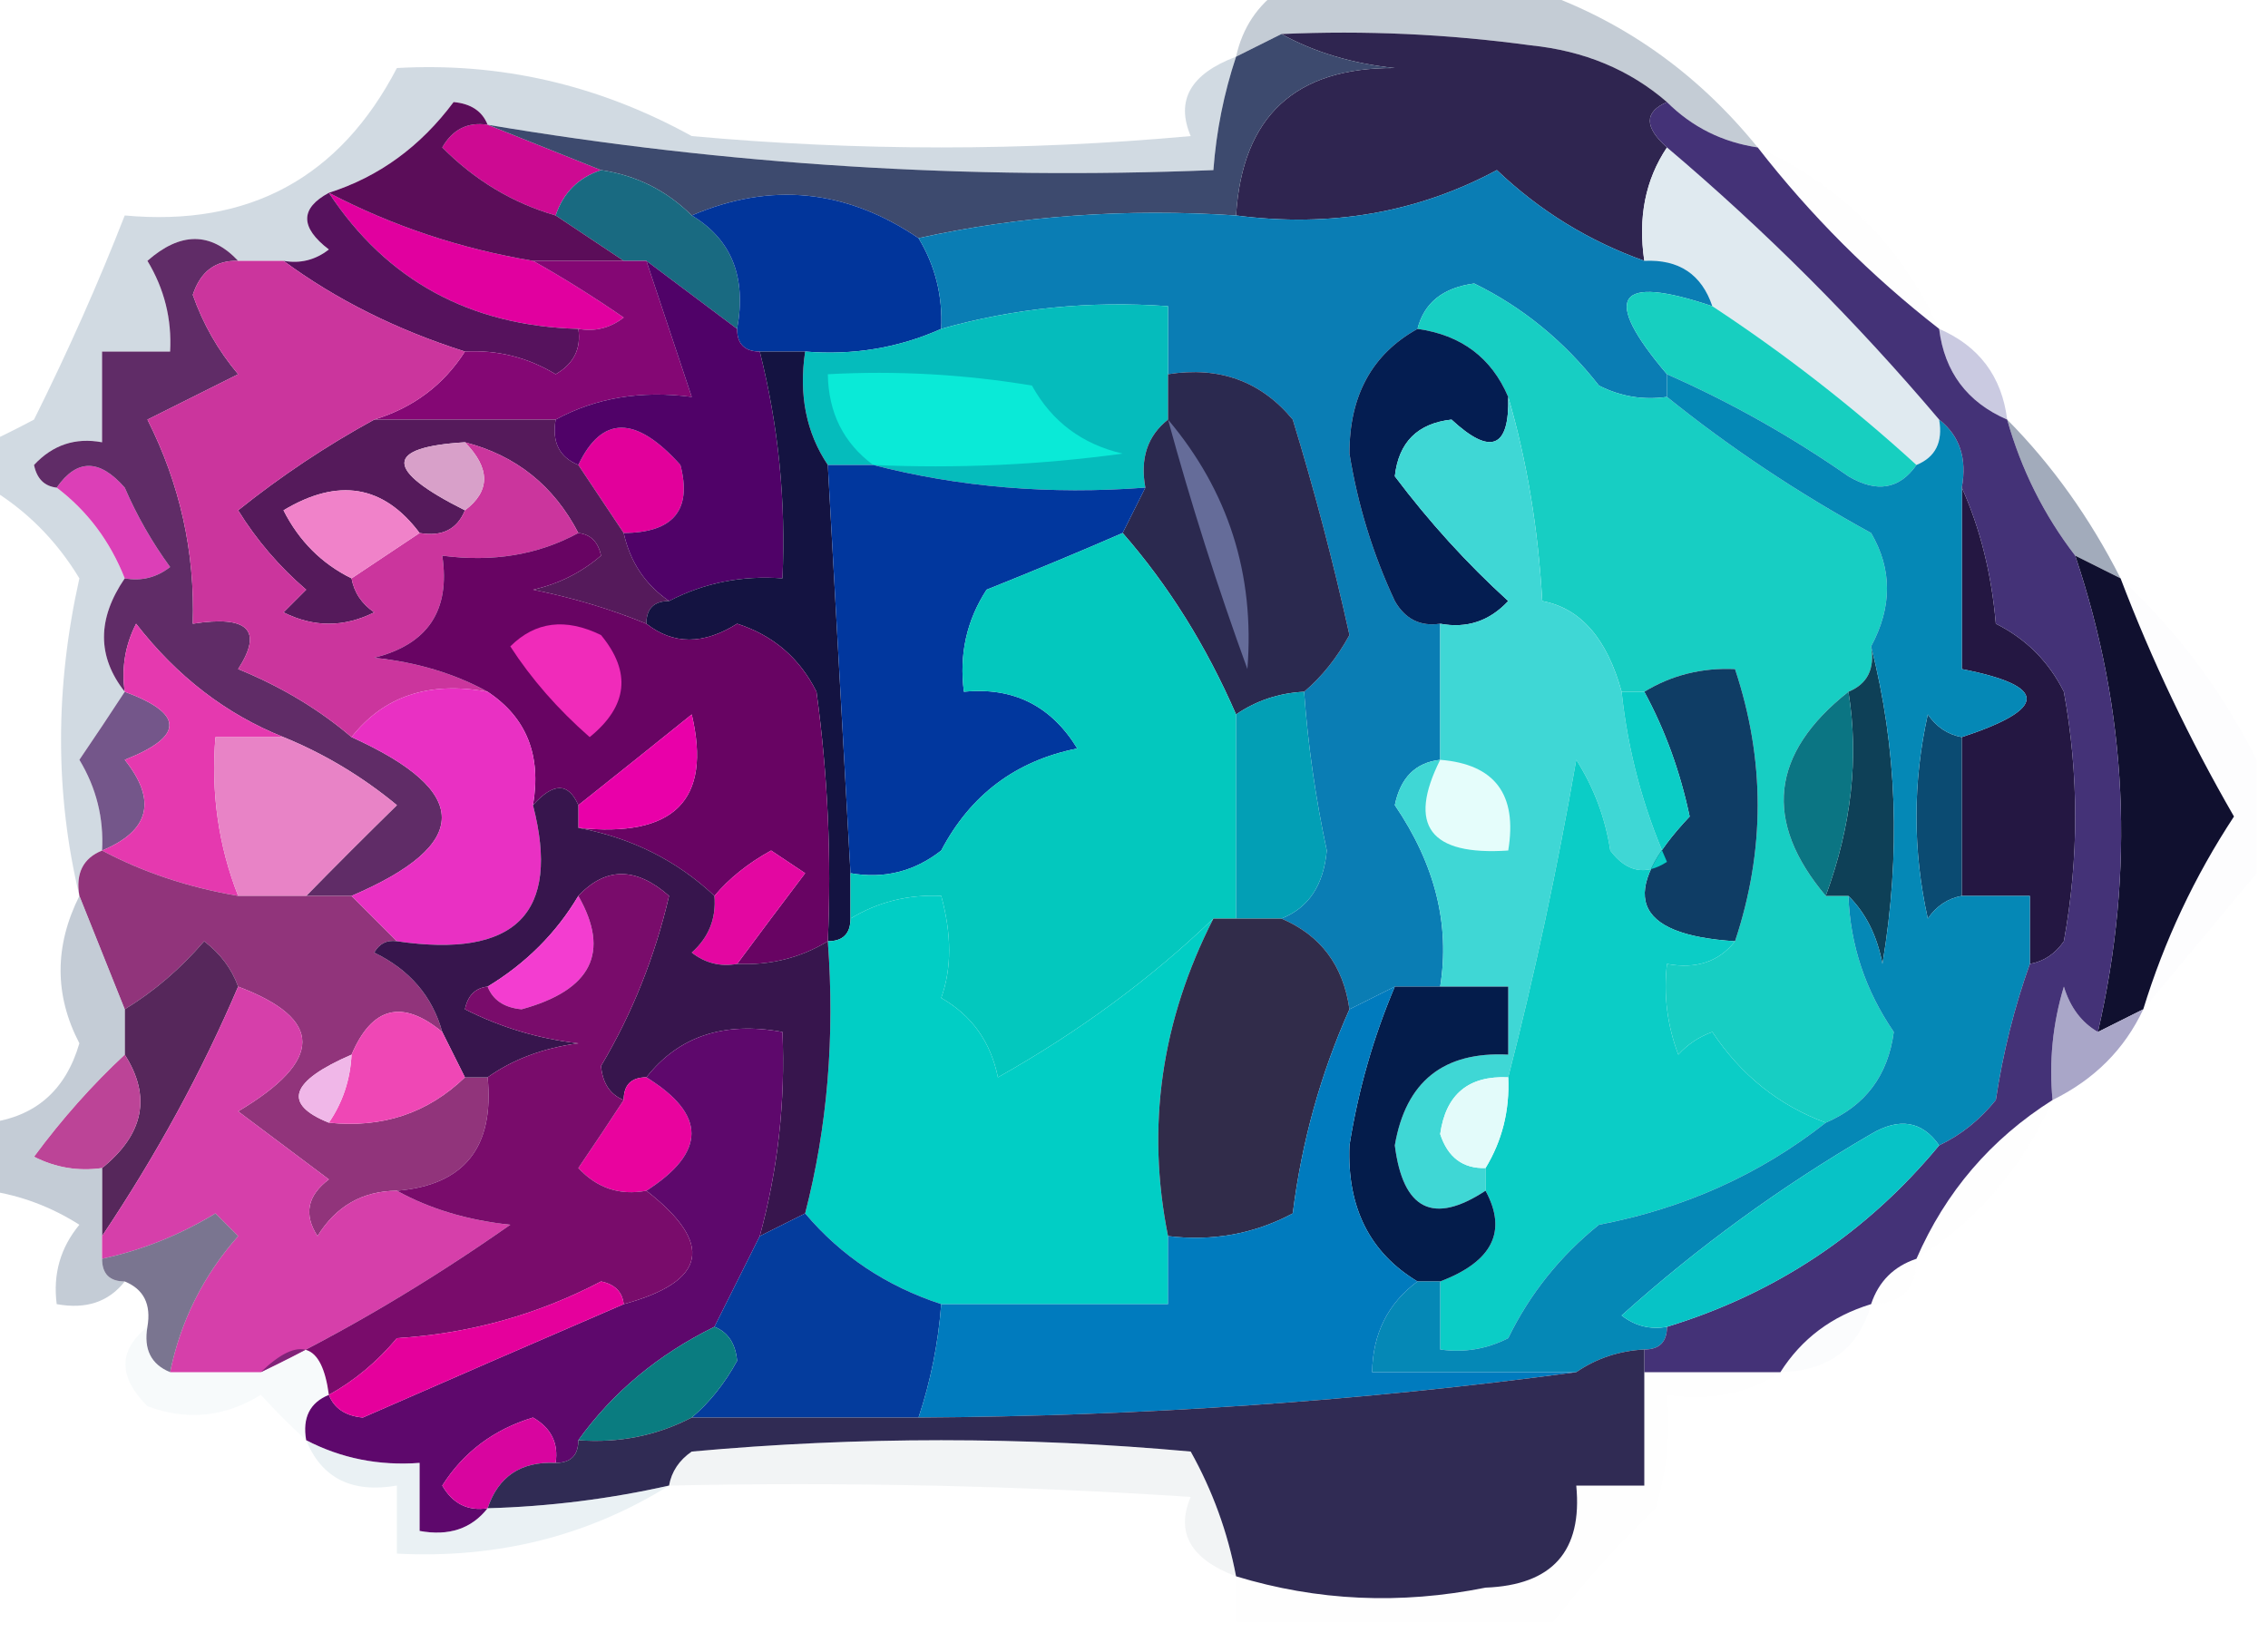 <?xml version="1.0" encoding="UTF-8"?>
<!DOCTYPE svg PUBLIC "-//W3C//DTD SVG 1.1//EN" "http://www.w3.org/Graphics/SVG/1.1/DTD/svg11.dtd">
<svg xmlns="http://www.w3.org/2000/svg" version="1.1" width="100px" height="72px" style="shape-rendering:geometricPrecision; text-rendering:geometricPrecision; image-rendering:optimizeQuality; fill-rule:evenodd; clip-rule:evenodd" xmlns:xlink="http://www.w3.org/1999/xlink">
<g><path style="opacity:0.618" fill="#a0adbc" d="M 56.5,-0.5 C 60.167,-0.5 63.833,-0.5 67.5,-0.5C 71.452,0.821 74.786,3.154 77.5,6.5C 75.938,6.267 74.605,5.6 73.5,4.5C 71.852,3.073 69.852,2.24 67.5,2C 63.848,1.501 60.182,1.335 56.5,1.5C 55.833,1.833 55.167,2.167 54.5,2.5C 54.782,1.222 55.449,0.222 56.5,-0.5 Z"/></g>
<g><path style="opacity:0.502" fill="#a3b6c5" d="M 54.5,2.5 C 53.962,4.117 53.629,5.784 53.5,7.5C 42.705,7.94 32.038,7.274 21.5,5.5C 21.265,4.903 20.765,4.57 20,4.5C 18.535,6.466 16.702,7.799 14.5,8.5C 13.226,9.189 13.226,10.023 14.5,11C 13.906,11.464 13.239,11.631 12.5,11.5C 11.833,11.5 11.167,11.5 10.5,11.5C 9.292,10.218 7.958,10.218 6.5,11.5C 7.246,12.736 7.579,14.069 7.5,15.5C 6.5,15.5 5.5,15.5 4.5,15.5C 4.5,16.833 4.5,18.167 4.5,19.5C 3.325,19.281 2.325,19.614 1.5,20.5C 1.624,21.107 1.957,21.44 2.5,21.5C 3.853,22.526 4.853,23.86 5.5,25.5C 4.28,27.284 4.28,28.95 5.5,30.5C 4.859,31.482 4.193,32.482 3.5,33.5C 4.246,34.736 4.579,36.069 4.5,37.5C 3.662,37.842 3.328,38.508 3.5,39.5C 2.422,34.992 2.422,30.325 3.5,25.5C 2.479,23.812 1.145,22.479 -0.5,21.5C -0.5,20.833 -0.5,20.167 -0.5,19.5C 0.15,19.196 0.817,18.863 1.5,18.5C 3.005,15.478 4.339,12.478 5.5,9.5C 10.982,10.005 14.982,7.838 17.5,3C 22.071,2.741 26.404,3.741 30.5,6C 37.833,6.667 45.167,6.667 52.5,6C 51.828,4.421 52.495,3.254 54.5,2.5 Z"/></g>
<g><path style="opacity:1" fill="#2f2550" d="M 56.5,1.5 C 60.182,1.335 63.848,1.501 67.5,2C 69.852,2.24 71.852,3.073 73.5,4.5C 72.494,4.938 72.494,5.604 73.5,6.5C 72.549,7.919 72.216,9.585 72.5,11.5C 70.052,10.628 67.885,9.295 66,7.5C 62.507,9.377 58.673,10.044 54.5,9.5C 54.771,5.131 57.105,2.965 61.5,3C 59.618,2.802 57.952,2.302 56.5,1.5 Z"/></g>
<g><path style="opacity:1" fill="#cd0a92" d="M 21.5,5.5 C 23.167,6.167 24.833,6.833 26.5,7.5C 25.5,7.833 24.833,8.5 24.5,9.5C 22.606,8.952 20.94,7.952 19.5,6.5C 19.957,5.702 20.624,5.369 21.5,5.5 Z"/></g>
<g><path style="opacity:0.016" fill="#c7cfe1" d="M 77.5,6.5 C 81.167,8.167 83.833,10.833 85.5,14.5C 82.5,12.167 79.833,9.5 77.5,6.5 Z"/></g>
<g><path style="opacity:1" fill="#3d4a6e" d="M 56.5,1.5 C 57.952,2.302 59.618,2.802 61.5,3C 57.105,2.965 54.771,5.131 54.5,9.5C 49.637,9.181 44.97,9.514 40.5,10.5C 37.312,8.343 33.979,8.01 30.5,9.5C 29.395,8.4 28.062,7.733 26.5,7.5C 24.833,6.833 23.167,6.167 21.5,5.5C 32.038,7.274 42.705,7.94 53.5,7.5C 53.629,5.784 53.962,4.117 54.5,2.5C 55.167,2.167 55.833,1.833 56.5,1.5 Z"/></g>
<g><path style="opacity:1" fill="#e0eaf0" d="M 73.5,6.5 C 77.833,10.167 81.833,14.167 85.5,18.5C 85.672,19.492 85.338,20.158 84.5,20.5C 81.681,17.925 78.681,15.592 75.5,13.5C 75.027,12.094 74.027,11.427 72.5,11.5C 72.216,9.585 72.549,7.919 73.5,6.5 Z"/></g>
<g><path style="opacity:1" fill="#e1009f" d="M 14.5,8.5 C 17.318,9.97 20.318,10.97 23.5,11.5C 24.808,12.232 26.142,13.066 27.5,14C 26.906,14.464 26.239,14.631 25.5,14.5C 20.717,14.365 17.05,12.365 14.5,8.5 Z"/></g>
<g><path style="opacity:1" fill="#196a81" d="M 26.5,7.5 C 28.062,7.733 29.395,8.4 30.5,9.5C 32.256,10.552 32.923,12.219 32.5,14.5C 31.167,13.5 29.833,12.5 28.5,11.5C 28.167,11.5 27.833,11.5 27.5,11.5C 26.5,10.833 25.5,10.167 24.5,9.5C 24.833,8.5 25.5,7.833 26.5,7.5 Z"/></g>
<g><path style="opacity:1" fill="#5b0d59" d="M 21.5,5.5 C 20.624,5.369 19.957,5.702 19.5,6.5C 20.94,7.952 22.606,8.952 24.5,9.5C 25.5,10.167 26.5,10.833 27.5,11.5C 26.167,11.5 24.833,11.5 23.5,11.5C 20.318,10.97 17.318,9.97 14.5,8.5C 16.702,7.799 18.535,6.466 20,4.5C 20.765,4.57 21.265,4.903 21.5,5.5 Z"/></g>
<g><path style="opacity:1" fill="#01359b" d="M 30.5,9.5 C 33.979,8.01 37.312,8.343 40.5,10.5C 41.234,11.708 41.567,13.041 41.5,14.5C 39.621,15.341 37.621,15.675 35.5,15.5C 34.833,15.5 34.167,15.5 33.5,15.5C 32.833,15.5 32.5,15.167 32.5,14.5C 32.923,12.219 32.256,10.552 30.5,9.5 Z"/></g>
<g><path style="opacity:1" fill="#0a7db4" d="M 72.5,11.5 C 74.027,11.427 75.027,12.094 75.5,13.5C 71.26,12.075 70.593,13.075 73.5,16.5C 73.5,16.833 73.5,17.167 73.5,17.5C 72.448,17.649 71.448,17.483 70.5,17C 68.964,15.04 67.131,13.54 65,12.5C 63.624,12.684 62.791,13.351 62.5,14.5C 60.492,15.616 59.492,17.449 59.5,20C 59.865,22.261 60.531,24.427 61.5,26.5C 61.957,27.297 62.624,27.631 63.5,27.5C 63.5,29.5 63.5,31.5 63.5,33.5C 62.414,33.62 61.747,34.287 61.5,35.5C 63.274,38.105 63.941,40.772 63.5,43.5C 62.833,43.5 62.167,43.5 61.5,43.5C 60.833,43.833 60.167,44.167 59.5,44.5C 59.229,42.569 58.229,41.236 56.5,40.5C 57.694,40.03 58.36,39.03 58.5,37.5C 58.003,35.182 57.669,32.848 57.5,30.5C 58.278,29.844 58.944,29.011 59.5,28C 58.793,24.8 57.96,21.633 57,18.5C 55.599,16.808 53.766,16.141 51.5,16.5C 51.5,15.5 51.5,14.5 51.5,13.5C 48.061,13.253 44.728,13.586 41.5,14.5C 41.567,13.041 41.234,11.708 40.5,10.5C 44.97,9.514 49.637,9.181 54.5,9.5C 58.673,10.044 62.507,9.377 66,7.5C 67.885,9.295 70.052,10.628 72.5,11.5 Z"/></g>
<g><path style="opacity:1" fill="#56125d" d="M 14.5,8.5 C 17.05,12.365 20.717,14.365 25.5,14.5C 25.631,15.376 25.297,16.043 24.5,16.5C 23.264,15.754 21.93,15.421 20.5,15.5C 17.474,14.536 14.808,13.203 12.5,11.5C 13.239,11.631 13.906,11.464 14.5,11C 13.226,10.023 13.226,9.189 14.5,8.5 Z"/></g>
<g><path style="opacity:1" fill="#05bcbc" d="M 51.5,16.5 C 51.5,17.167 51.5,17.833 51.5,18.5C 50.596,19.209 50.263,20.209 50.5,21.5C 46.298,21.817 42.298,21.483 38.5,20.5C 37.833,20.5 37.167,20.5 36.5,20.5C 35.549,19.081 35.215,17.415 35.5,15.5C 37.621,15.675 39.621,15.341 41.5,14.5C 44.728,13.586 48.061,13.253 51.5,13.5C 51.5,14.5 51.5,15.5 51.5,16.5 Z"/></g>
<g><path style="opacity:1" fill="#840774" d="M 23.5,11.5 C 24.833,11.5 26.167,11.5 27.5,11.5C 27.833,11.5 28.167,11.5 28.5,11.5C 29.167,13.5 29.833,15.5 30.5,17.5C 28.265,17.205 26.265,17.539 24.5,18.5C 21.833,18.5 19.167,18.5 16.5,18.5C 18.219,17.978 19.552,16.978 20.5,15.5C 21.93,15.421 23.264,15.754 24.5,16.5C 25.297,16.043 25.631,15.376 25.5,14.5C 26.239,14.631 26.906,14.464 27.5,14C 26.142,13.066 24.808,12.232 23.5,11.5 Z"/></g>
<g><path style="opacity:1" fill="#17cfc0" d="M 75.5,13.5 C 78.681,15.592 81.681,17.925 84.5,20.5C 83.749,21.573 82.749,21.74 81.5,21C 78.968,19.235 76.301,17.735 73.5,16.5C 70.593,13.075 71.26,12.075 75.5,13.5 Z"/></g>
<g><path style="opacity:0.694" fill="#b2b2d3" d="M 85.5,14.5 C 87.262,15.262 88.262,16.596 88.5,18.5C 86.738,17.738 85.738,16.404 85.5,14.5 Z"/></g>
<g><path style="opacity:1" fill="#e2009b" d="M 27.5,23.5 C 26.833,22.5 26.167,21.5 25.5,20.5C 26.536,18.312 28.036,18.312 30,20.5C 30.519,22.489 29.686,23.489 27.5,23.5 Z"/></g>
<g><path style="opacity:1" fill="#0aead7" d="M 38.5,20.5 C 37.194,19.533 36.527,18.199 36.5,16.5C 39.518,16.335 42.518,16.502 45.5,17C 46.376,18.585 47.709,19.585 49.5,20C 45.848,20.499 42.182,20.665 38.5,20.5 Z"/></g>
<g><path style="opacity:1" fill="#17cec3" d="M 73.5,17.5 C 76.262,19.725 79.262,21.725 82.5,23.5C 83.434,25.095 83.434,26.762 82.5,28.5C 82.672,29.492 82.338,30.158 81.5,30.5C 78.066,33.214 77.733,36.214 80.5,39.5C 80.833,39.5 81.167,39.5 81.5,39.5C 81.579,41.666 82.246,43.666 83.5,45.5C 83.246,47.417 82.246,48.751 80.5,49.5C 78.433,48.737 76.766,47.404 75.5,45.5C 74.914,45.709 74.414,46.043 74,46.5C 73.51,45.207 73.343,43.873 73.5,42.5C 74.791,42.737 75.791,42.404 76.5,41.5C 77.833,37.5 77.833,33.5 76.5,29.5C 75.041,29.433 73.708,29.766 72.5,30.5C 72.167,30.5 71.833,30.5 71.5,30.5C 70.854,28.15 69.687,26.816 68,26.5C 67.82,23.305 67.32,20.305 66.5,17.5C 65.764,15.771 64.43,14.771 62.5,14.5C 62.791,13.351 63.624,12.684 65,12.5C 67.131,13.54 68.964,15.04 70.5,17C 71.448,17.483 72.448,17.649 73.5,17.5 Z"/></g>
<g><path style="opacity:1" fill="#551a5b" d="M 16.5,18.5 C 19.167,18.5 21.833,18.5 24.5,18.5C 24.328,19.492 24.662,20.158 25.5,20.5C 26.167,21.5 26.833,22.5 27.5,23.5C 27.782,24.778 28.449,25.778 29.5,26.5C 28.833,26.5 28.5,26.833 28.5,27.5C 26.914,26.852 25.247,26.352 23.5,26C 24.624,25.751 25.624,25.251 26.5,24.5C 26.376,23.893 26.043,23.56 25.5,23.5C 24.415,21.413 22.749,20.08 20.5,19.5C 16.941,19.718 16.941,20.718 20.5,22.5C 20.158,23.338 19.492,23.672 18.5,23.5C 16.912,21.384 14.912,21.051 12.5,22.5C 13.188,23.855 14.188,24.855 15.5,25.5C 15.611,26.117 15.944,26.617 16.5,27C 15.167,27.667 13.833,27.667 12.5,27C 12.833,26.667 13.167,26.333 13.5,26C 12.313,24.98 11.313,23.814 10.5,22.5C 12.396,20.983 14.396,19.65 16.5,18.5 Z"/></g>
<g><path style="opacity:1" fill="#500268" d="M 28.5,11.5 C 29.833,12.5 31.167,13.5 32.5,14.5C 32.5,15.167 32.833,15.5 33.5,15.5C 34.324,18.764 34.658,22.098 34.5,25.5C 32.709,25.366 31.042,25.699 29.5,26.5C 28.449,25.778 27.782,24.778 27.5,23.5C 29.686,23.489 30.519,22.489 30,20.5C 28.036,18.312 26.536,18.312 25.5,20.5C 24.662,20.158 24.328,19.492 24.5,18.5C 26.265,17.539 28.265,17.205 30.5,17.5C 29.833,15.5 29.167,13.5 28.5,11.5 Z"/></g>
<g><path style="opacity:1" fill="#dc3fb7" d="M 5.5,25.5 C 4.853,23.86 3.853,22.526 2.5,21.5C 3.386,20.224 4.386,20.224 5.5,21.5C 6.04,22.748 6.707,23.915 7.5,25C 6.906,25.464 6.239,25.631 5.5,25.5 Z"/></g>
<g><path style="opacity:0.863" fill="#939eb0" d="M 88.5,18.5 C 90.482,20.502 92.148,22.835 93.5,25.5C 92.833,25.167 92.167,24.833 91.5,24.5C 90.123,22.71 89.123,20.71 88.5,18.5 Z"/></g>
<g><path style="opacity:1" fill="#041d51" d="M 62.5,14.5 C 64.43,14.771 65.764,15.771 66.5,17.5C 66.559,19.765 65.726,20.098 64,18.5C 62.5,18.667 61.667,19.5 61.5,21C 63.016,23.014 64.683,24.847 66.5,26.5C 65.675,27.386 64.675,27.719 63.5,27.5C 62.624,27.631 61.957,27.297 61.5,26.5C 60.531,24.427 59.865,22.261 59.5,20C 59.492,17.449 60.492,15.616 62.5,14.5 Z"/></g>
<g><path style="opacity:1" fill="#2b294f" d="M 51.5,16.5 C 53.766,16.141 55.599,16.808 57,18.5C 57.96,21.633 58.793,24.8 59.5,28C 58.944,29.011 58.278,29.844 57.5,30.5C 56.391,30.557 55.391,30.89 54.5,31.5C 53.187,28.479 51.521,25.813 49.5,23.5C 49.833,22.833 50.167,22.167 50.5,21.5C 50.263,20.209 50.596,19.209 51.5,18.5C 51.5,17.833 51.5,17.167 51.5,16.5 Z"/></g>
<g><path style="opacity:1" fill="#656c99" d="M 51.5,18.5 C 54.163,21.657 55.33,25.324 55,29.5C 53.675,25.861 52.508,22.194 51.5,18.5 Z"/></g>
<g><path style="opacity:1" fill="#602c67" d="M 10.5,11.5 C 9.503,11.47 8.836,11.97 8.5,13C 8.95,14.285 9.617,15.452 10.5,16.5C 9.167,17.167 7.833,17.833 6.5,18.5C 7.933,21.333 8.6,24.333 8.5,27.5C 10.942,27.119 11.608,27.786 10.5,29.5C 12.396,30.274 14.063,31.274 15.5,32.5C 20.806,34.898 20.806,37.231 15.5,39.5C 14.833,39.5 14.167,39.5 13.5,39.5C 14.8,38.173 16.134,36.84 17.5,35.5C 15.971,34.237 14.305,33.237 12.5,32.5C 9.972,31.492 7.805,29.826 6,27.5C 5.517,28.448 5.351,29.448 5.5,30.5C 4.28,28.95 4.28,27.284 5.5,25.5C 6.239,25.631 6.906,25.464 7.5,25C 6.707,23.915 6.04,22.748 5.5,21.5C 4.386,20.224 3.386,20.224 2.5,21.5C 1.957,21.44 1.624,21.107 1.5,20.5C 2.325,19.614 3.325,19.281 4.5,19.5C 4.5,18.167 4.5,16.833 4.5,15.5C 5.5,15.5 6.5,15.5 7.5,15.5C 7.579,14.069 7.246,12.736 6.5,11.5C 7.958,10.218 9.292,10.218 10.5,11.5 Z"/></g>
<g><path style="opacity:1" fill="#141341" d="M 33.5,15.5 C 34.167,15.5 34.833,15.5 35.5,15.5C 35.215,17.415 35.549,19.081 36.5,20.5C 36.833,26.5 37.167,32.5 37.5,38.5C 37.5,39.167 37.5,39.833 37.5,40.5C 37.5,41.167 37.167,41.5 36.5,41.5C 36.665,37.818 36.499,34.152 36,30.5C 35.255,29.01 34.088,28.01 32.5,27.5C 31.02,28.432 29.687,28.432 28.5,27.5C 28.5,26.833 28.833,26.5 29.5,26.5C 31.042,25.699 32.709,25.366 34.5,25.5C 34.658,22.098 34.324,18.764 33.5,15.5 Z"/></g>
<g><path style="opacity:1" fill="#3fd7d5" d="M 66.5,17.5 C 67.32,20.305 67.82,23.305 68,26.5C 69.687,26.816 70.854,28.15 71.5,30.5C 71.779,33.118 72.446,35.618 73.5,38C 72.551,38.617 71.718,38.451 71,37.5C 70.781,36.062 70.281,34.729 69.5,33.5C 68.657,38.333 67.657,43 66.5,47.5C 64.748,47.418 63.748,48.251 63.5,50C 63.836,51.03 64.503,51.53 65.5,51.5C 65.5,51.833 65.5,52.167 65.5,52.5C 63.194,54.014 61.861,53.348 61.5,50.5C 61.981,47.686 63.648,46.352 66.5,46.5C 66.5,45.5 66.5,44.5 66.5,43.5C 65.5,43.5 64.5,43.5 63.5,43.5C 63.941,40.772 63.274,38.105 61.5,35.5C 61.747,34.287 62.414,33.62 63.5,33.5C 63.5,31.5 63.5,29.5 63.5,27.5C 64.675,27.719 65.675,27.386 66.5,26.5C 64.683,24.847 63.016,23.014 61.5,21C 61.667,19.5 62.5,18.667 64,18.5C 65.726,20.098 66.559,19.765 66.5,17.5 Z"/></g>
<g><path style="opacity:1" fill="#cb359d" d="M 10.5,11.5 C 11.167,11.5 11.833,11.5 12.5,11.5C 14.808,13.203 17.474,14.536 20.5,15.5C 19.552,16.978 18.219,17.978 16.5,18.5C 14.396,19.65 12.396,20.983 10.5,22.5C 11.313,23.814 12.313,24.98 13.5,26C 13.167,26.333 12.833,26.667 12.5,27C 13.833,27.667 15.167,27.667 16.5,27C 15.944,26.617 15.611,26.117 15.5,25.5C 16.5,24.833 17.5,24.167 18.5,23.5C 19.492,23.672 20.158,23.338 20.5,22.5C 21.625,21.652 21.625,20.652 20.5,19.5C 22.749,20.08 24.415,21.413 25.5,23.5C 23.735,24.461 21.735,24.795 19.5,24.5C 19.863,26.912 18.863,28.412 16.5,29C 18.382,29.198 20.048,29.698 21.5,30.5C 18.918,30.025 16.918,30.692 15.5,32.5C 14.063,31.274 12.396,30.274 10.5,29.5C 11.608,27.786 10.942,27.119 8.5,27.5C 8.6,24.333 7.933,21.333 6.5,18.5C 7.833,17.833 9.167,17.167 10.5,16.5C 9.617,15.452 8.95,14.285 8.5,13C 8.836,11.97 9.503,11.47 10.5,11.5 Z"/></g>
<g><path style="opacity:1" fill="#f082c9" d="M 18.5,23.5 C 17.5,24.167 16.5,24.833 15.5,25.5C 14.188,24.855 13.188,23.855 12.5,22.5C 14.912,21.051 16.912,21.384 18.5,23.5 Z"/></g>
<g><path style="opacity:1" fill="#d8a0c9" d="M 20.5,19.5 C 21.625,20.652 21.625,21.652 20.5,22.5C 16.941,20.718 16.941,19.718 20.5,19.5 Z"/></g>
<g><path style="opacity:1" fill="#01379e" d="M 36.5,20.5 C 37.167,20.5 37.833,20.5 38.5,20.5C 42.298,21.483 46.298,21.817 50.5,21.5C 50.167,22.167 49.833,22.833 49.5,23.5C 47.611,24.322 45.611,25.155 43.5,26C 42.62,27.356 42.286,28.856 42.5,30.5C 44.681,30.284 46.347,31.117 47.5,33C 44.791,33.541 42.791,35.041 41.5,37.5C 40.311,38.429 38.978,38.762 37.5,38.5C 37.167,32.5 36.833,26.5 36.5,20.5 Z"/></g>
<g><path style="opacity:1" fill="#03c8be" d="M 49.5,23.5 C 51.521,25.813 53.187,28.479 54.5,31.5C 54.5,34.5 54.5,37.5 54.5,40.5C 54.167,40.5 53.833,40.5 53.5,40.5C 50.736,43.157 47.569,45.49 44,47.5C 43.682,45.939 42.849,44.772 41.5,44C 41.966,42.701 41.966,41.201 41.5,39.5C 40.041,39.433 38.708,39.766 37.5,40.5C 37.5,39.833 37.5,39.167 37.5,38.5C 38.978,38.762 40.311,38.429 41.5,37.5C 42.791,35.041 44.791,33.541 47.5,33C 46.347,31.117 44.681,30.284 42.5,30.5C 42.286,28.856 42.62,27.356 43.5,26C 45.611,25.155 47.611,24.322 49.5,23.5 Z"/></g>
<g><path style="opacity:1" fill="#680463" d="M 25.5,23.5 C 26.043,23.56 26.376,23.893 26.5,24.5C 25.624,25.251 24.624,25.751 23.5,26C 25.247,26.352 26.914,26.852 28.5,27.5C 29.687,28.432 31.02,28.432 32.5,27.5C 34.088,28.01 35.255,29.01 36,30.5C 36.499,34.152 36.665,37.818 36.5,41.5C 35.292,42.234 33.959,42.567 32.5,42.5C 33.476,41.185 34.476,39.852 35.5,38.5C 35,38.167 34.5,37.833 34,37.5C 32.989,38.056 32.156,38.722 31.5,39.5C 29.844,37.94 27.844,36.94 25.5,36.5C 29.724,36.947 31.391,35.281 30.5,31.5C 28.814,32.857 27.148,34.19 25.5,35.5C 25.062,34.494 24.396,34.494 23.5,35.5C 23.88,33.302 23.213,31.635 21.5,30.5C 20.048,29.698 18.382,29.198 16.5,29C 18.863,28.412 19.863,26.912 19.5,24.5C 21.735,24.795 23.735,24.461 25.5,23.5 Z"/></g>
<g><path style="opacity:1" fill="#f02bba" d="M 22.5,28.5 C 23.601,27.402 24.934,27.235 26.5,28C 27.849,29.635 27.682,31.135 26,32.5C 24.595,31.27 23.429,29.936 22.5,28.5 Z"/></g>
<g><path style="opacity:1" fill="#74568a" d="M 5.5,30.5 C 8.125,31.466 8.125,32.466 5.5,33.5C 6.932,35.297 6.599,36.63 4.5,37.5C 4.579,36.069 4.246,34.736 3.5,33.5C 4.193,32.482 4.859,31.482 5.5,30.5 Z"/></g>
<g><path style="opacity:1" fill="#029fb5" d="M 57.5,30.5 C 57.669,32.848 58.003,35.182 58.5,37.5C 58.36,39.03 57.694,40.03 56.5,40.5C 55.833,40.5 55.167,40.5 54.5,40.5C 54.5,37.5 54.5,34.5 54.5,31.5C 55.391,30.89 56.391,30.557 57.5,30.5 Z"/></g>
<g><path style="opacity:1" fill="#0e4057" d="M 82.5,28.5 C 83.648,32.981 83.815,37.648 83,42.5C 82.768,41.263 82.268,40.263 81.5,39.5C 81.167,39.5 80.833,39.5 80.5,39.5C 81.636,36.409 81.97,33.409 81.5,30.5C 82.338,30.158 82.672,29.492 82.5,28.5 Z"/></g>
<g><path style="opacity:1" fill="#e539af" d="M 12.5,32.5 C 11.5,32.5 10.5,32.5 9.5,32.5C 9.298,34.95 9.631,37.283 10.5,39.5C 8.302,39.125 6.302,38.458 4.5,37.5C 6.599,36.63 6.932,35.297 5.5,33.5C 8.125,32.466 8.125,31.466 5.5,30.5C 5.351,29.448 5.517,28.448 6,27.5C 7.805,29.826 9.972,31.492 12.5,32.5 Z"/></g>
<g><path style="opacity:1" fill="#e900a9" d="M 25.5,36.5 C 25.5,36.167 25.5,35.833 25.5,35.5C 27.148,34.19 28.814,32.857 30.5,31.5C 31.391,35.281 29.724,36.947 25.5,36.5 Z"/></g>
<g><path style="opacity:1" fill="#e5fdfb" d="M 63.5,33.5 C 65.912,33.694 66.912,35.027 66.5,37.5C 63.046,37.733 62.046,36.4 63.5,33.5 Z"/></g>
<g><path style="opacity:1" fill="#0b7583" d="M 81.5,30.5 C 81.97,33.409 81.636,36.409 80.5,39.5C 77.733,36.214 78.066,33.214 81.5,30.5 Z"/></g>
<g><path style="opacity:1" fill="#241742" d="M 86.5,21.5 C 87.309,23.292 87.809,25.292 88,27.5C 89.333,28.167 90.333,29.167 91,30.5C 91.667,34.167 91.667,37.833 91,41.5C 90.617,42.056 90.117,42.389 89.5,42.5C 89.5,41.5 89.5,40.5 89.5,39.5C 88.5,39.5 87.5,39.5 86.5,39.5C 86.5,37.167 86.5,34.833 86.5,32.5C 90.31,31.246 90.31,30.246 86.5,29.5C 86.5,26.833 86.5,24.167 86.5,21.5 Z"/></g>
<g><path style="opacity:1" fill="#e883c6" d="M 12.5,32.5 C 14.305,33.237 15.971,34.237 17.5,35.5C 16.134,36.84 14.8,38.173 13.5,39.5C 12.5,39.5 11.5,39.5 10.5,39.5C 9.631,37.283 9.298,34.95 9.5,32.5C 10.5,32.5 11.5,32.5 12.5,32.5 Z"/></g>
<g><path style="opacity:1" fill="#0b4b72" d="M 86.5,32.5 C 86.5,34.833 86.5,37.167 86.5,39.5C 85.883,39.611 85.383,39.944 85,40.5C 84.333,37.5 84.333,34.5 85,31.5C 85.383,32.056 85.883,32.389 86.5,32.5 Z"/></g>
<g><path style="opacity:1" fill="#91347b" d="M 4.5,37.5 C 6.302,38.458 8.302,39.125 10.5,39.5C 11.5,39.5 12.5,39.5 13.5,39.5C 14.167,39.5 14.833,39.5 15.5,39.5C 16.167,40.167 16.833,40.833 17.5,41.5C 17.062,41.435 16.728,41.601 16.5,42C 18.063,42.759 19.063,43.926 19.5,45.5C 17.737,44.046 16.403,44.38 15.5,46.5C 12.784,47.678 12.45,48.678 14.5,49.5C 16.858,49.748 18.858,49.081 20.5,47.5C 20.833,47.5 21.167,47.5 21.5,47.5C 21.803,50.588 20.47,52.254 17.5,52.5C 15.983,52.511 14.816,53.177 14,54.5C 13.383,53.551 13.549,52.718 14.5,52C 13.167,51 11.833,50 10.5,49C 14.275,46.756 14.275,44.923 10.5,43.5C 10.217,42.711 9.717,42.044 9,41.5C 7.961,42.71 6.794,43.71 5.5,44.5C 4.833,42.833 4.167,41.167 3.5,39.5C 3.328,38.508 3.662,37.842 4.5,37.5 Z"/></g>
<g><path style="opacity:1" fill="#e930c3" d="M 21.5,30.5 C 23.213,31.635 23.88,33.302 23.5,35.5C 24.731,40.27 22.731,42.27 17.5,41.5C 16.833,40.833 16.167,40.167 15.5,39.5C 20.806,37.231 20.806,34.898 15.5,32.5C 16.918,30.692 18.918,30.025 21.5,30.5 Z"/></g>
<g><path style="opacity:1" fill="#e307a1" d="M 32.5,42.5 C 31.761,42.631 31.094,42.464 30.5,42C 31.252,41.329 31.586,40.496 31.5,39.5C 32.156,38.722 32.989,38.056 34,37.5C 34.5,37.833 35,38.167 35.5,38.5C 34.476,39.852 33.476,41.185 32.5,42.5 Z"/></g>
<g><path style="opacity:1" fill="#0f3d65" d="M 76.5,41.5 C 71.975,41.216 71.308,39.382 74.5,36C 74.079,34.011 73.412,32.177 72.5,30.5C 73.708,29.766 75.041,29.433 76.5,29.5C 77.833,33.5 77.833,37.5 76.5,41.5 Z"/></g>
<g><path style="opacity:1" fill="#10102f" d="M 91.5,24.5 C 92.167,24.833 92.833,25.167 93.5,25.5C 94.872,29.104 96.539,32.604 98.5,36C 96.762,38.643 95.428,41.477 94.5,44.5C 93.833,44.833 93.167,45.167 92.5,45.5C 94.144,38.376 93.811,31.376 91.5,24.5 Z"/></g>
<g><path style="opacity:0.02" fill="#b4bccb" d="M 93.5,25.5 C 95.987,27.809 97.987,30.476 99.5,33.5C 99.5,35.167 99.5,36.833 99.5,38.5C 97.833,40.5 96.167,42.5 94.5,44.5C 95.428,41.477 96.762,38.643 98.5,36C 96.539,32.604 94.872,29.104 93.5,25.5 Z"/></g>
<g><path style="opacity:1" fill="#01cec5" d="M 53.5,40.5 C 51.197,45.013 50.531,49.679 51.5,54.5C 51.5,55.5 51.5,56.5 51.5,57.5C 48.167,57.5 44.833,57.5 41.5,57.5C 39.082,56.707 37.082,55.374 35.5,53.5C 36.483,49.702 36.817,45.702 36.5,41.5C 37.167,41.5 37.5,41.167 37.5,40.5C 38.708,39.766 40.041,39.433 41.5,39.5C 41.966,41.201 41.966,42.701 41.5,44C 42.849,44.772 43.682,45.939 44,47.5C 47.569,45.49 50.736,43.157 53.5,40.5 Z"/></g>
<g><path style="opacity:1" fill="#0bcdc6" d="M 71.5,30.5 C 71.833,30.5 72.167,30.5 72.5,30.5C 73.412,32.177 74.079,34.011 74.5,36C 71.308,39.382 71.975,41.216 76.5,41.5C 75.791,42.404 74.791,42.737 73.5,42.5C 73.343,43.873 73.51,45.207 74,46.5C 74.414,46.043 74.914,45.709 75.5,45.5C 76.766,47.404 78.433,48.737 80.5,49.5C 77.603,51.778 74.27,53.278 70.5,54C 68.787,55.378 67.453,57.045 66.5,59C 65.552,59.483 64.552,59.65 63.5,59.5C 63.5,58.5 63.5,57.5 63.5,56.5C 65.806,55.625 66.473,54.292 65.5,52.5C 65.5,52.167 65.5,51.833 65.5,51.5C 66.234,50.292 66.567,48.959 66.5,47.5C 67.657,43 68.657,38.333 69.5,33.5C 70.281,34.729 70.781,36.062 71,37.5C 71.718,38.451 72.551,38.617 73.5,38C 72.446,35.618 71.779,33.118 71.5,30.5 Z"/></g>
<g><path style="opacity:1" fill="#041c4b" d="M 61.5,43.5 C 62.167,43.5 62.833,43.5 63.5,43.5C 64.5,43.5 65.5,43.5 66.5,43.5C 66.5,44.5 66.5,45.5 66.5,46.5C 63.648,46.352 61.981,47.686 61.5,50.5C 61.861,53.348 63.194,54.014 65.5,52.5C 66.473,54.292 65.806,55.625 63.5,56.5C 63.167,56.5 62.833,56.5 62.5,56.5C 60.389,55.23 59.389,53.23 59.5,50.5C 59.886,48.068 60.553,45.734 61.5,43.5 Z"/></g>
<g><path style="opacity:1" fill="#0588b6" d="M 73.5,16.5 C 76.301,17.735 78.968,19.235 81.5,21C 82.749,21.74 83.749,21.573 84.5,20.5C 85.338,20.158 85.672,19.492 85.5,18.5C 86.404,19.209 86.737,20.209 86.5,21.5C 86.5,24.167 86.5,26.833 86.5,29.5C 90.31,30.246 90.31,31.246 86.5,32.5C 85.883,32.389 85.383,32.056 85,31.5C 84.333,34.5 84.333,37.5 85,40.5C 85.383,39.944 85.883,39.611 86.5,39.5C 87.5,39.5 88.5,39.5 89.5,39.5C 89.5,40.5 89.5,41.5 89.5,42.5C 88.815,44.414 88.315,46.414 88,48.5C 87.292,49.38 86.458,50.047 85.5,50.5C 84.749,49.426 83.749,49.26 82.5,50C 78.53,52.312 74.863,54.978 71.5,58C 72.094,58.464 72.761,58.631 73.5,58.5C 73.5,59.167 73.167,59.5 72.5,59.5C 71.391,59.557 70.391,59.89 69.5,60.5C 66.5,60.5 63.5,60.5 60.5,60.5C 60.527,58.801 61.194,57.467 62.5,56.5C 62.833,56.5 63.167,56.5 63.5,56.5C 63.5,57.5 63.5,58.5 63.5,59.5C 64.552,59.65 65.552,59.483 66.5,59C 67.453,57.045 68.787,55.378 70.5,54C 74.27,53.278 77.603,51.778 80.5,49.5C 82.246,48.751 83.246,47.417 83.5,45.5C 82.246,43.666 81.579,41.666 81.5,39.5C 82.268,40.263 82.768,41.263 83,42.5C 83.815,37.648 83.648,32.981 82.5,28.5C 83.434,26.762 83.434,25.095 82.5,23.5C 79.262,21.725 76.262,19.725 73.5,17.5C 73.5,17.167 73.5,16.833 73.5,16.5 Z"/></g>
<g><path style="opacity:1" fill="#a9a6c8" d="M 92.5,45.5 C 93.167,45.167 93.833,44.833 94.5,44.5C 93.674,46.264 92.341,47.598 90.5,48.5C 90.34,46.801 90.507,45.134 91,43.5C 91.278,44.416 91.778,45.083 92.5,45.5 Z"/></g>
<g><path style="opacity:1" fill="#37154d" d="M 25.5,35.5 C 25.5,35.833 25.5,36.167 25.5,36.5C 27.844,36.94 29.844,37.94 31.5,39.5C 31.586,40.496 31.252,41.329 30.5,42C 31.094,42.464 31.761,42.631 32.5,42.5C 33.959,42.567 35.292,42.234 36.5,41.5C 36.817,45.702 36.483,49.702 35.5,53.5C 34.833,53.833 34.167,54.167 33.5,54.5C 34.299,51.57 34.632,48.57 34.5,45.5C 31.918,45.025 29.918,45.692 28.5,47.5C 27.833,47.5 27.5,47.833 27.5,48.5C 26.903,48.265 26.57,47.765 26.5,47C 27.875,44.685 28.875,42.185 29.5,39.5C 28.042,38.218 26.708,38.218 25.5,39.5C 24.527,41.139 23.194,42.473 21.5,43.5C 20.957,43.56 20.624,43.893 20.5,44.5C 22.078,45.298 23.744,45.798 25.5,46C 23.942,46.21 22.608,46.71 21.5,47.5C 21.167,47.5 20.833,47.5 20.5,47.5C 20.167,46.833 19.833,46.167 19.5,45.5C 19.063,43.926 18.063,42.759 16.5,42C 16.728,41.601 17.062,41.435 17.5,41.5C 22.731,42.27 24.731,40.27 23.5,35.5C 24.396,34.494 25.062,34.494 25.5,35.5 Z"/></g>
<g><path style="opacity:1" fill="#f33dd0" d="M 25.5,39.5 C 26.918,41.988 26.084,43.654 23,44.5C 22.235,44.43 21.735,44.097 21.5,43.5C 23.194,42.473 24.527,41.139 25.5,39.5 Z"/></g>
<g><path style="opacity:1" fill="#56275b" d="M 10.5,43.5 C 8.893,47.266 6.893,50.932 4.5,54.5C 4.5,53.5 4.5,52.5 4.5,51.5C 6.345,50.005 6.678,48.338 5.5,46.5C 5.5,45.833 5.5,45.167 5.5,44.5C 6.794,43.71 7.961,42.71 9,41.5C 9.717,42.044 10.217,42.711 10.5,43.5 Z"/></g>
<g><path style="opacity:1" fill="#ef47b5" d="M 19.5,45.5 C 19.833,46.167 20.167,46.833 20.5,47.5C 18.858,49.081 16.858,49.748 14.5,49.5C 15.11,48.609 15.443,47.609 15.5,46.5C 16.403,44.38 17.737,44.046 19.5,45.5 Z"/></g>
<g><path style="opacity:1" fill="#312c4a" d="M 53.5,40.5 C 53.833,40.5 54.167,40.5 54.5,40.5C 55.167,40.5 55.833,40.5 56.5,40.5C 58.229,41.236 59.229,42.569 59.5,44.5C 58.229,47.343 57.395,50.343 57,53.5C 55.3,54.406 53.467,54.739 51.5,54.5C 50.531,49.679 51.197,45.013 53.5,40.5 Z"/></g>
<g><path style="opacity:1" fill="#f0b7e8" d="M 15.5,46.5 C 15.443,47.609 15.11,48.609 14.5,49.5C 12.45,48.678 12.784,47.678 15.5,46.5 Z"/></g>
<g><path style="opacity:1" fill="#bc4497" d="M 5.5,46.5 C 6.678,48.338 6.345,50.005 4.5,51.5C 3.448,51.65 2.448,51.483 1.5,51C 2.733,49.333 4.066,47.833 5.5,46.5 Z"/></g>
<g><path style="opacity:1" fill="#e3fbfa" d="M 66.5,47.5 C 66.567,48.959 66.234,50.292 65.5,51.5C 64.503,51.53 63.836,51.03 63.5,50C 63.748,48.251 64.748,47.418 66.5,47.5 Z"/></g>
<g><path style="opacity:0.714" fill="#acb7c6" d="M 3.5,39.5 C 4.167,41.167 4.833,42.833 5.5,44.5C 5.5,45.167 5.5,45.833 5.5,46.5C 4.066,47.833 2.733,49.333 1.5,51C 2.448,51.483 3.448,51.65 4.5,51.5C 4.5,52.5 4.5,53.5 4.5,54.5C 4.5,54.833 4.5,55.167 4.5,55.5C 4.5,56.167 4.833,56.5 5.5,56.5C 4.791,57.404 3.791,57.737 2.5,57.5C 2.33,56.178 2.663,55.011 3.5,54C 2.255,53.209 0.922,52.709 -0.5,52.5C -0.5,51.5 -0.5,50.5 -0.5,49.5C 1.564,49.238 2.897,48.071 3.5,46C 2.395,43.88 2.395,41.713 3.5,39.5 Z"/></g>
<g><path style="opacity:1" fill="#d63faa" d="M 10.5,43.5 C 14.275,44.923 14.275,46.756 10.5,49C 11.833,50 13.167,51 14.5,52C 13.549,52.718 13.383,53.551 14,54.5C 14.816,53.177 15.983,52.511 17.5,52.5C 18.952,53.302 20.618,53.802 22.5,54C 18.837,56.566 15.171,58.733 11.5,60.5C 10.167,60.5 8.833,60.5 7.5,60.5C 7.962,58.243 8.962,56.243 10.5,54.5C 10.167,54.167 9.833,53.833 9.5,53.5C 7.925,54.456 6.258,55.123 4.5,55.5C 4.5,55.167 4.5,54.833 4.5,54.5C 6.893,50.932 8.893,47.266 10.5,43.5 Z"/></g>
<g><path style="opacity:1" fill="#e9039e" d="M 28.5,47.5 C 31.151,49.134 31.151,50.801 28.5,52.5C 27.325,52.719 26.325,52.386 25.5,51.5C 26.192,50.482 26.859,49.482 27.5,48.5C 27.5,47.833 27.833,47.5 28.5,47.5 Z"/></g>
<g><path style="opacity:0.984" fill="#412f75" d="M 73.5,4.5 C 74.605,5.6 75.938,6.267 77.5,6.5C 79.833,9.5 82.5,12.167 85.5,14.5C 85.738,16.404 86.738,17.738 88.5,18.5C 89.123,20.71 90.123,22.71 91.5,24.5C 93.811,31.376 94.144,38.376 92.5,45.5C 91.778,45.083 91.278,44.416 91,43.5C 90.507,45.134 90.34,46.801 90.5,48.5C 87.781,50.219 85.781,52.553 84.5,55.5C 83.5,55.833 82.833,56.5 82.5,57.5C 80.77,58.026 79.436,59.026 78.5,60.5C 76.5,60.5 74.5,60.5 72.5,60.5C 72.5,60.167 72.5,59.833 72.5,59.5C 73.167,59.5 73.5,59.167 73.5,58.5C 78.302,57.031 82.302,54.364 85.5,50.5C 86.458,50.047 87.292,49.38 88,48.5C 88.315,46.414 88.815,44.414 89.5,42.5C 90.117,42.389 90.617,42.056 91,41.5C 91.667,37.833 91.667,34.167 91,30.5C 90.333,29.167 89.333,28.167 88,27.5C 87.809,25.292 87.309,23.292 86.5,21.5C 86.737,20.209 86.404,19.209 85.5,18.5C 81.833,14.167 77.833,10.167 73.5,6.5C 72.494,5.604 72.494,4.938 73.5,4.5 Z"/></g>
<g><path style="opacity:0.02" fill="#d9d7e7" d="M 90.5,48.5 C 89.19,51.473 87.19,53.806 84.5,55.5C 85.781,52.553 87.781,50.219 90.5,48.5 Z"/></g>
<g><path style="opacity:1" fill="#5e086c" d="M 33.5,54.5 C 32.833,55.833 32.167,57.167 31.5,58.5C 29.019,59.72 27.019,61.386 25.5,63.5C 25.5,64.167 25.167,64.5 24.5,64.5C 24.631,63.624 24.297,62.957 23.5,62.5C 21.77,63.026 20.436,64.026 19.5,65.5C 19.957,66.297 20.624,66.631 21.5,66.5C 20.791,67.404 19.791,67.737 18.5,67.5C 18.5,66.5 18.5,65.5 18.5,64.5C 16.709,64.634 15.042,64.301 13.5,63.5C 13.328,62.508 13.662,61.842 14.5,61.5C 14.735,62.097 15.235,62.43 16,62.5C 19.944,60.772 23.777,59.105 27.5,57.5C 31.167,56.5 31.5,54.833 28.5,52.5C 31.151,50.801 31.151,49.134 28.5,47.5C 29.918,45.692 31.918,45.025 34.5,45.5C 34.632,48.57 34.299,51.57 33.5,54.5 Z"/></g>
<g><path style="opacity:1" fill="#07c3c6" d="M 85.5,50.5 C 82.302,54.364 78.302,57.031 73.5,58.5C 72.761,58.631 72.094,58.464 71.5,58C 74.863,54.978 78.53,52.312 82.5,50C 83.749,49.26 84.749,49.426 85.5,50.5 Z"/></g>
<g><path style="opacity:1" fill="#790c6b" d="M 25.5,39.5 C 26.708,38.218 28.042,38.218 29.5,39.5C 28.875,42.185 27.875,44.685 26.5,47C 26.57,47.765 26.903,48.265 27.5,48.5C 26.859,49.482 26.192,50.482 25.5,51.5C 26.325,52.386 27.325,52.719 28.5,52.5C 31.5,54.833 31.167,56.5 27.5,57.5C 27.44,56.957 27.107,56.624 26.5,56.5C 23.692,57.97 20.692,58.803 17.5,59C 16.627,60.045 15.627,60.878 14.5,61.5C 14.196,59.204 13.196,58.871 11.5,60.5C 15.171,58.733 18.837,56.566 22.5,54C 20.618,53.802 18.952,53.302 17.5,52.5C 20.47,52.254 21.803,50.588 21.5,47.5C 22.608,46.71 23.942,46.21 25.5,46C 23.744,45.798 22.078,45.298 20.5,44.5C 20.624,43.893 20.957,43.56 21.5,43.5C 21.735,44.097 22.235,44.43 23,44.5C 26.084,43.654 26.918,41.988 25.5,39.5 Z"/></g>
<g><path style="opacity:0.843" fill="#615b7b" d="M 7.5,60.5 C 6.662,60.158 6.328,59.492 6.5,58.5C 6.672,57.508 6.338,56.842 5.5,56.5C 4.833,56.5 4.5,56.167 4.5,55.5C 6.258,55.123 7.925,54.456 9.5,53.5C 9.833,53.833 10.167,54.167 10.5,54.5C 8.962,56.243 7.962,58.243 7.5,60.5 Z"/></g>
<g><path style="opacity:1" fill="#043c9d" d="M 35.5,53.5 C 37.082,55.374 39.082,56.707 41.5,57.5C 41.371,59.216 41.038,60.883 40.5,62.5C 37.167,62.5 33.833,62.5 30.5,62.5C 31.278,61.844 31.944,61.011 32.5,60C 32.43,59.235 32.097,58.735 31.5,58.5C 32.167,57.167 32.833,55.833 33.5,54.5C 34.167,54.167 34.833,53.833 35.5,53.5 Z"/></g>
<g><path style="opacity:0.02" fill="#d0d7e5" d="M 84.5,55.5 C 84.5,56.833 83.833,57.5 82.5,57.5C 82.833,56.5 83.5,55.833 84.5,55.5 Z"/></g>
<g><path style="opacity:1" fill="#007bbe" d="M 61.5,43.5 C 60.553,45.734 59.886,48.068 59.5,50.5C 59.389,53.23 60.389,55.23 62.5,56.5C 61.194,57.467 60.527,58.801 60.5,60.5C 63.5,60.5 66.5,60.5 69.5,60.5C 60.026,61.776 50.359,62.443 40.5,62.5C 41.038,60.883 41.371,59.216 41.5,57.5C 44.833,57.5 48.167,57.5 51.5,57.5C 51.5,56.5 51.5,55.5 51.5,54.5C 53.467,54.739 55.3,54.406 57,53.5C 57.395,50.343 58.229,47.343 59.5,44.5C 60.167,44.167 60.833,43.833 61.5,43.5 Z"/></g>
<g><path style="opacity:1" fill="#e5009c" d="M 27.5,57.5 C 23.777,59.105 19.944,60.772 16,62.5C 15.235,62.43 14.735,62.097 14.5,61.5C 15.627,60.878 16.627,60.045 17.5,59C 20.692,58.803 23.692,57.97 26.5,56.5C 27.107,56.624 27.44,56.957 27.5,57.5 Z"/></g>
<g><path style="opacity:0.071" fill="#ced9e4" d="M 82.5,57.5 C 81.965,59.446 80.632,60.446 78.5,60.5C 79.436,59.026 80.77,58.026 82.5,57.5 Z"/></g>
<g><path style="opacity:0.114" fill="#bed7e1" d="M 6.5,58.5 C 6.328,59.492 6.662,60.158 7.5,60.5C 8.833,60.5 10.167,60.5 11.5,60.5C 13.196,58.871 14.196,59.204 14.5,61.5C 13.662,61.842 13.328,62.508 13.5,63.5C 12.848,62.909 12.182,62.243 11.5,61.5C 9.902,62.485 8.235,62.651 6.5,62C 5.209,60.708 5.209,59.542 6.5,58.5 Z"/></g>
<g><path style="opacity:1" fill="#0a7c80" d="M 31.5,58.5 C 32.097,58.735 32.43,59.235 32.5,60C 31.944,61.011 31.278,61.844 30.5,62.5C 28.958,63.301 27.291,63.634 25.5,63.5C 27.019,61.386 29.019,59.72 31.5,58.5 Z"/></g>
<g><path style="opacity:1" fill="#d8059f" d="M 24.5,64.5 C 22.973,64.427 21.973,65.094 21.5,66.5C 20.624,66.631 19.957,66.297 19.5,65.5C 20.436,64.026 21.77,63.026 23.5,62.5C 24.297,62.957 24.631,63.624 24.5,64.5 Z"/></g>
<g><path style="opacity:1" fill="#302b54" d="M 72.5,59.5 C 72.5,59.833 72.5,60.167 72.5,60.5C 72.5,62.167 72.5,63.833 72.5,65.5C 71.5,65.5 70.5,65.5 69.5,65.5C 69.78,68.388 68.447,69.888 65.5,70C 61.745,70.755 58.078,70.589 54.5,69.5C 54.131,67.559 53.464,65.725 52.5,64C 45.167,63.333 37.833,63.333 30.5,64C 29.944,64.383 29.611,64.883 29.5,65.5C 26.873,66.092 24.206,66.425 21.5,66.5C 21.973,65.094 22.973,64.427 24.5,64.5C 25.167,64.5 25.5,64.167 25.5,63.5C 27.291,63.634 28.958,63.301 30.5,62.5C 33.833,62.5 37.167,62.5 40.5,62.5C 50.359,62.443 60.026,61.776 69.5,60.5C 70.391,59.89 71.391,59.557 72.5,59.5 Z"/></g>
<g><path style="opacity:0.151" fill="#a6b3be" d="M 54.5,69.5 C 52.495,68.746 51.828,67.579 52.5,66C 44.841,65.5 37.174,65.334 29.5,65.5C 29.611,64.883 29.944,64.383 30.5,64C 37.833,63.333 45.167,63.333 52.5,64C 53.464,65.725 54.131,67.559 54.5,69.5 Z"/></g>
<g><path style="opacity:0.325" fill="#c1d4dd" d="M 13.5,63.5 C 15.042,64.301 16.709,64.634 18.5,64.5C 18.5,65.5 18.5,66.5 18.5,67.5C 19.791,67.737 20.791,67.404 21.5,66.5C 24.206,66.425 26.873,66.092 29.5,65.5C 25.924,67.728 21.924,68.728 17.5,68.5C 17.5,67.5 17.5,66.5 17.5,65.5C 15.517,65.843 14.183,65.177 13.5,63.5 Z"/></g>
<g><path style="opacity:0.004" fill="#aec0d0" d="M 72.5,60.5 C 74.5,60.5 76.5,60.5 78.5,60.5C 77.081,61.451 75.415,61.785 73.5,61.5C 73.66,63.199 73.493,64.866 73,66.5C 71.366,68.062 69.866,69.729 68.5,71.5C 63.833,71.5 59.167,71.5 54.5,71.5C 54.5,70.833 54.5,70.167 54.5,69.5C 58.078,70.589 61.745,70.755 65.5,70C 68.447,69.888 69.78,68.388 69.5,65.5C 70.5,65.5 71.5,65.5 72.5,65.5C 72.5,63.833 72.5,62.167 72.5,60.5 Z"/></g>
</svg>
